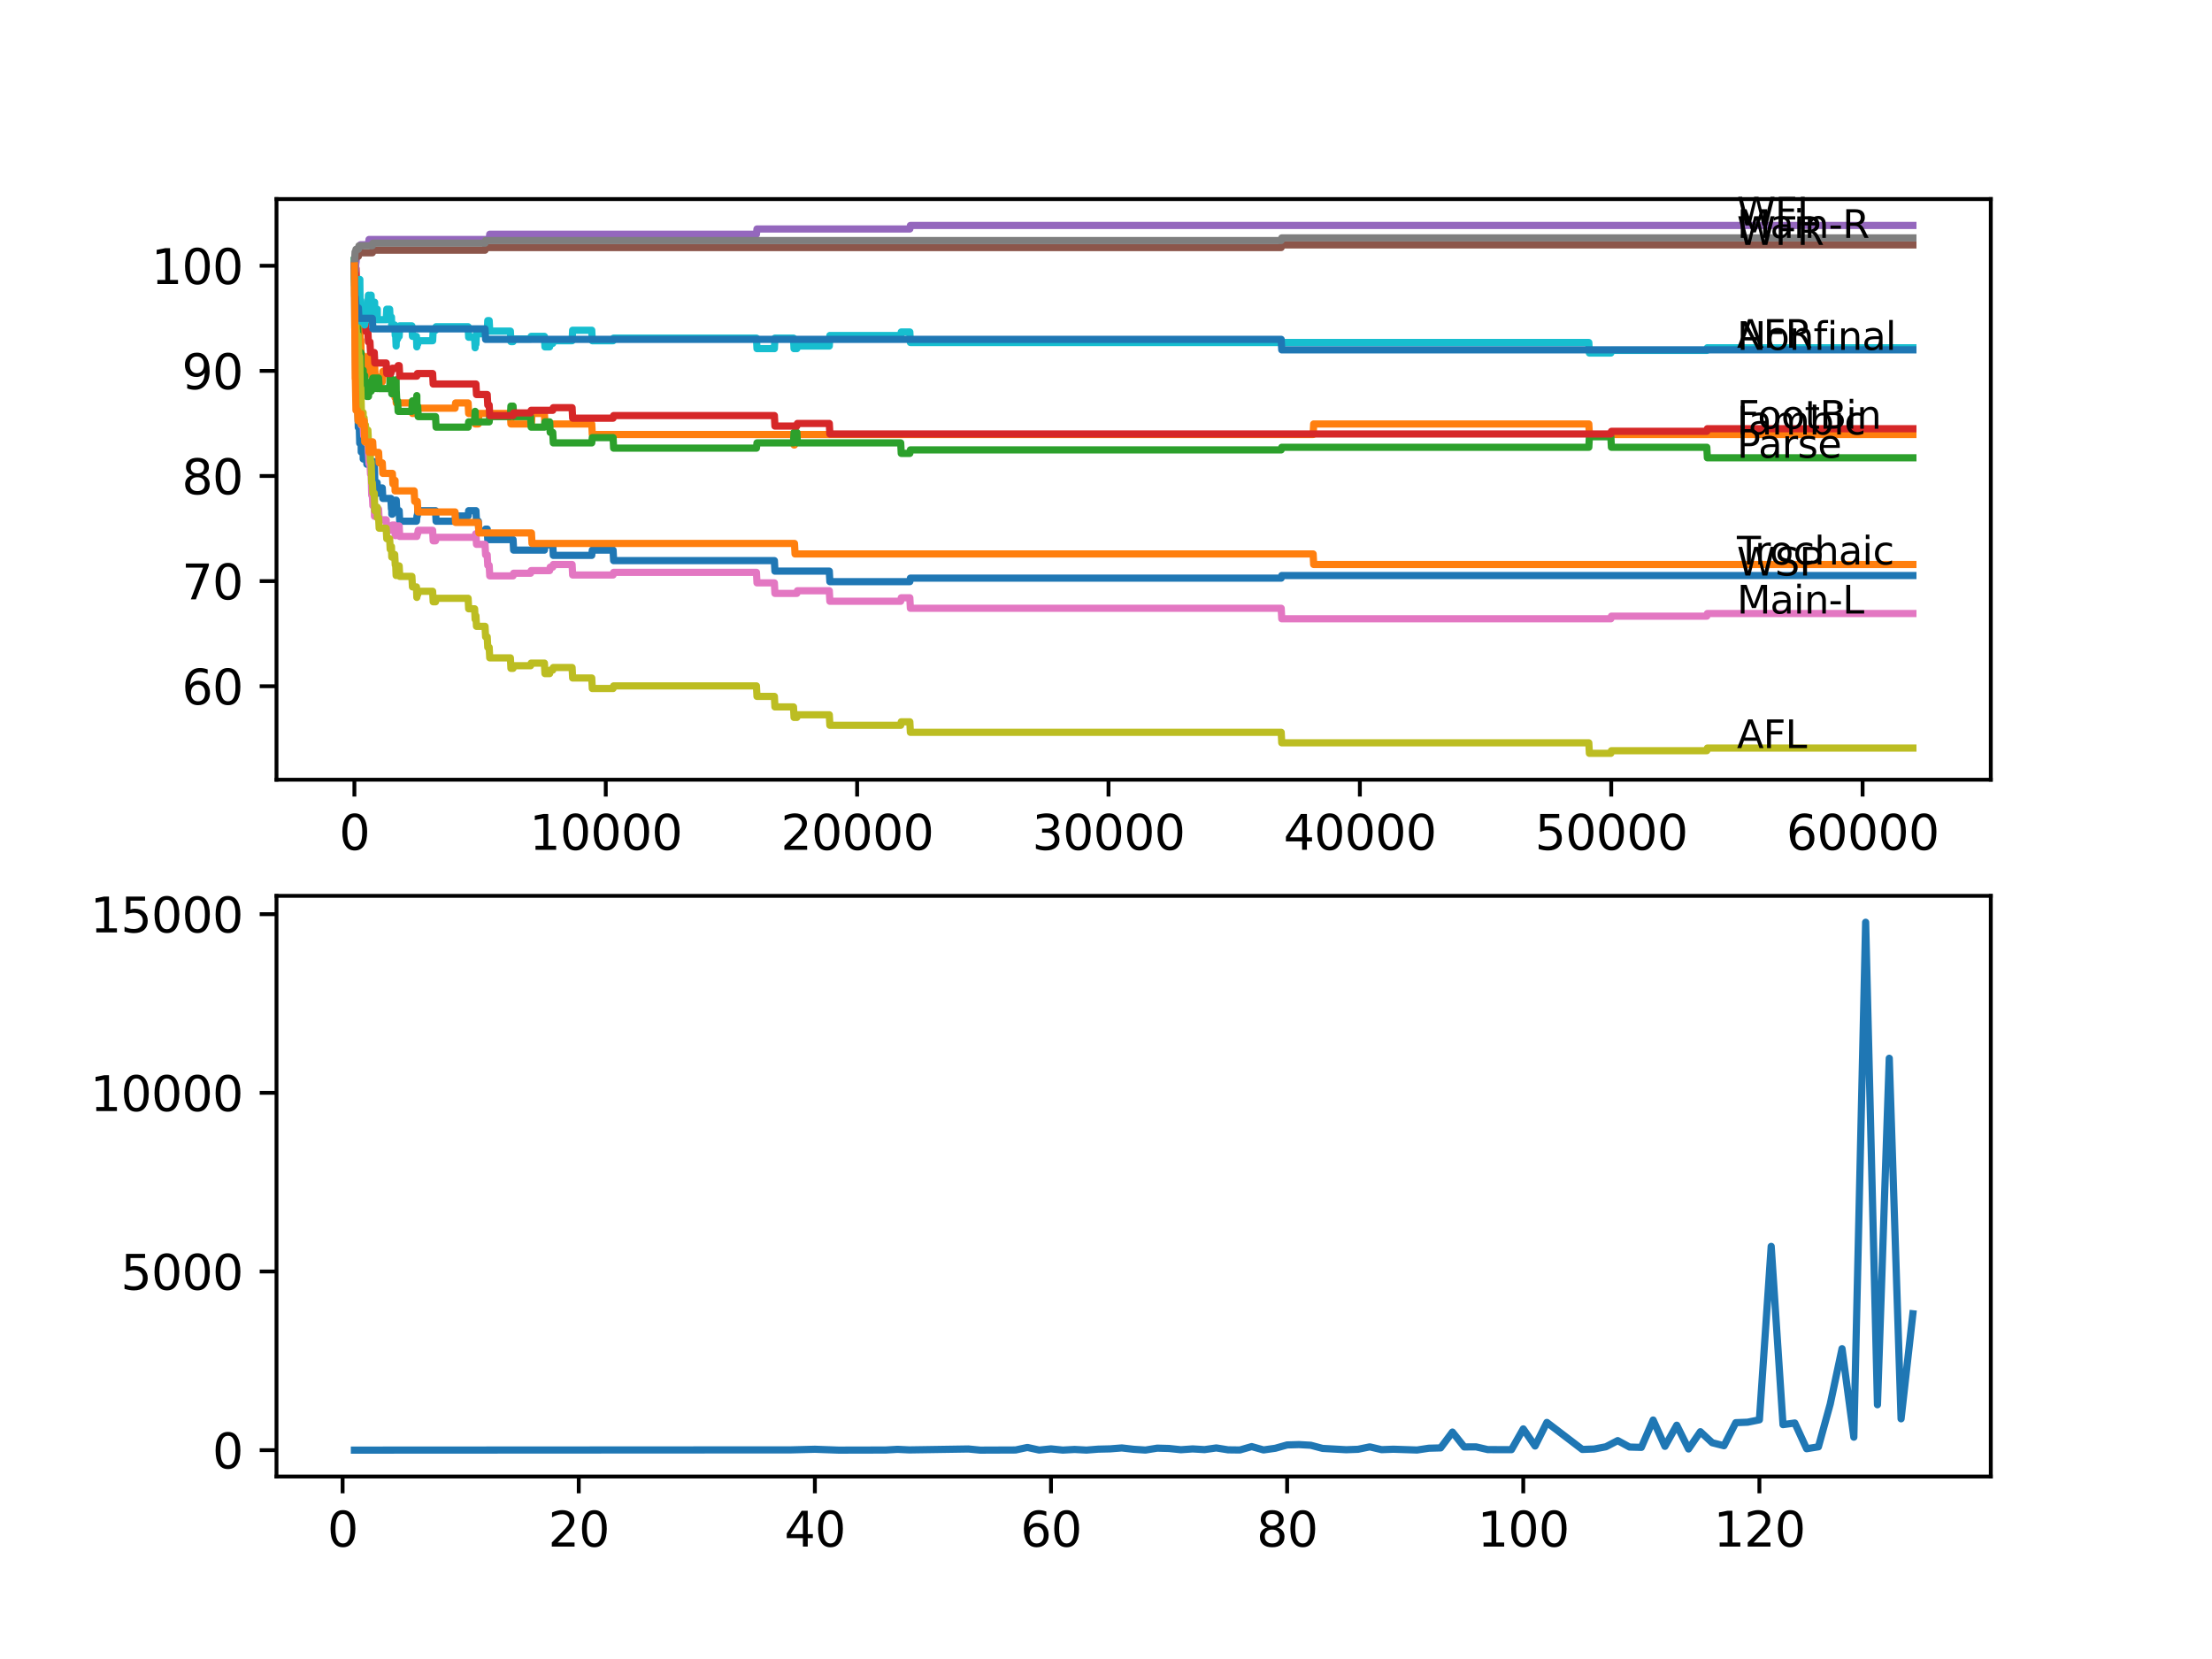 <?xml version="1.0" encoding="utf-8" standalone="no"?>
<!DOCTYPE svg PUBLIC "-//W3C//DTD SVG 1.1//EN"
  "http://www.w3.org/Graphics/SVG/1.1/DTD/svg11.dtd">
<svg xmlns:xlink="http://www.w3.org/1999/xlink" width="460.8pt" height="345.6pt" viewBox="0 0 460.8 345.6" xmlns="http://www.w3.org/2000/svg" version="1.1">
 <defs>
  <style type="text/css">*{stroke-linejoin: round; stroke-linecap: butt}</style>
 </defs>
 <g id="figure_1">
  <g id="patch_1">
   <path d="M 0 345.6 
L 460.8 345.6 
L 460.8 0 
L 0 0 
z
" style="fill: #ffffff"/>
  </g>
  <g id="axes_1">
   <g id="patch_2">
    <path d="M 57.6 162.432 
L 414.72 162.432 
L 414.72 41.472 
L 57.6 41.472 
z
" style="fill: #ffffff"/>
   </g>
   <g id="matplotlib.axis_1">
    <g id="xtick_1">
     <g id="line2d_1">
      <defs>
       <path id="m0482ee9aa9" d="M 0 0 
L 0 3.5 
" style="stroke: #000000; stroke-width: 0.8"/>
      </defs>
      <g>
       <use xlink:href="#m0482ee9aa9" x="73.827" y="162.432" style="stroke: #000000; stroke-width: 0.8"/>
      </g>
     </g>
     <g id="text_1">
      <!-- 0 -->
      <g transform="translate(70.646 177.03)scale(0.1 -0.1)">
       <defs>
        <path id="DejaVuSans-30" d="M 2034 4250 
Q 1547 4250 1301 3770 
Q 1056 3291 1056 2328 
Q 1056 1369 1301 889 
Q 1547 409 2034 409 
Q 2525 409 2770 889 
Q 3016 1369 3016 2328 
Q 3016 3291 2770 3770 
Q 2525 4250 2034 4250 
z
M 2034 4750 
Q 2819 4750 3233 4129 
Q 3647 3509 3647 2328 
Q 3647 1150 3233 529 
Q 2819 -91 2034 -91 
Q 1250 -91 836 529 
Q 422 1150 422 2328 
Q 422 3509 836 4129 
Q 1250 4750 2034 4750 
z
" transform="scale(0.016)"/>
       </defs>
       <use xlink:href="#DejaVuSans-30"/>
      </g>
     </g>
    </g>
    <g id="xtick_2">
     <g id="line2d_2">
      <g>
       <use xlink:href="#m0482ee9aa9" x="126.192" y="162.432" style="stroke: #000000; stroke-width: 0.8"/>
      </g>
     </g>
     <g id="text_2">
      <!-- 10000 -->
      <g transform="translate(110.286 177.03)scale(0.1 -0.1)">
       <defs>
        <path id="DejaVuSans-31" d="M 794 531 
L 1825 531 
L 1825 4091 
L 703 3866 
L 703 4441 
L 1819 4666 
L 2450 4666 
L 2450 531 
L 3481 531 
L 3481 0 
L 794 0 
L 794 531 
z
" transform="scale(0.016)"/>
       </defs>
       <use xlink:href="#DejaVuSans-31"/>
       <use xlink:href="#DejaVuSans-30" x="63.623"/>
       <use xlink:href="#DejaVuSans-30" x="127.246"/>
       <use xlink:href="#DejaVuSans-30" x="190.869"/>
       <use xlink:href="#DejaVuSans-30" x="254.492"/>
      </g>
     </g>
    </g>
    <g id="xtick_3">
     <g id="line2d_3">
      <g>
       <use xlink:href="#m0482ee9aa9" x="178.556" y="162.432" style="stroke: #000000; stroke-width: 0.8"/>
      </g>
     </g>
     <g id="text_3">
      <!-- 20000 -->
      <g transform="translate(162.65 177.03)scale(0.1 -0.1)">
       <defs>
        <path id="DejaVuSans-32" d="M 1228 531 
L 3431 531 
L 3431 0 
L 469 0 
L 469 531 
Q 828 903 1448 1529 
Q 2069 2156 2228 2338 
Q 2531 2678 2651 2914 
Q 2772 3150 2772 3378 
Q 2772 3750 2511 3984 
Q 2250 4219 1831 4219 
Q 1534 4219 1204 4116 
Q 875 4013 500 3803 
L 500 4441 
Q 881 4594 1212 4672 
Q 1544 4750 1819 4750 
Q 2544 4750 2975 4387 
Q 3406 4025 3406 3419 
Q 3406 3131 3298 2873 
Q 3191 2616 2906 2266 
Q 2828 2175 2409 1742 
Q 1991 1309 1228 531 
z
" transform="scale(0.016)"/>
       </defs>
       <use xlink:href="#DejaVuSans-32"/>
       <use xlink:href="#DejaVuSans-30" x="63.623"/>
       <use xlink:href="#DejaVuSans-30" x="127.246"/>
       <use xlink:href="#DejaVuSans-30" x="190.869"/>
       <use xlink:href="#DejaVuSans-30" x="254.492"/>
      </g>
     </g>
    </g>
    <g id="xtick_4">
     <g id="line2d_4">
      <g>
       <use xlink:href="#m0482ee9aa9" x="230.921" y="162.432" style="stroke: #000000; stroke-width: 0.8"/>
      </g>
     </g>
     <g id="text_4">
      <!-- 30000 -->
      <g transform="translate(215.015 177.03)scale(0.1 -0.1)">
       <defs>
        <path id="DejaVuSans-33" d="M 2597 2516 
Q 3050 2419 3304 2112 
Q 3559 1806 3559 1356 
Q 3559 666 3084 287 
Q 2609 -91 1734 -91 
Q 1441 -91 1130 -33 
Q 819 25 488 141 
L 488 750 
Q 750 597 1062 519 
Q 1375 441 1716 441 
Q 2309 441 2620 675 
Q 2931 909 2931 1356 
Q 2931 1769 2642 2001 
Q 2353 2234 1838 2234 
L 1294 2234 
L 1294 2753 
L 1863 2753 
Q 2328 2753 2575 2939 
Q 2822 3125 2822 3475 
Q 2822 3834 2567 4026 
Q 2313 4219 1838 4219 
Q 1578 4219 1281 4162 
Q 984 4106 628 3988 
L 628 4550 
Q 988 4650 1302 4700 
Q 1616 4750 1894 4750 
Q 2613 4750 3031 4423 
Q 3450 4097 3450 3541 
Q 3450 3153 3228 2886 
Q 3006 2619 2597 2516 
z
" transform="scale(0.016)"/>
       </defs>
       <use xlink:href="#DejaVuSans-33"/>
       <use xlink:href="#DejaVuSans-30" x="63.623"/>
       <use xlink:href="#DejaVuSans-30" x="127.246"/>
       <use xlink:href="#DejaVuSans-30" x="190.869"/>
       <use xlink:href="#DejaVuSans-30" x="254.492"/>
      </g>
     </g>
    </g>
    <g id="xtick_5">
     <g id="line2d_5">
      <g>
       <use xlink:href="#m0482ee9aa9" x="283.285" y="162.432" style="stroke: #000000; stroke-width: 0.8"/>
      </g>
     </g>
     <g id="text_5">
      <!-- 40000 -->
      <g transform="translate(267.379 177.03)scale(0.1 -0.1)">
       <defs>
        <path id="DejaVuSans-34" d="M 2419 4116 
L 825 1625 
L 2419 1625 
L 2419 4116 
z
M 2253 4666 
L 3047 4666 
L 3047 1625 
L 3713 1625 
L 3713 1100 
L 3047 1100 
L 3047 0 
L 2419 0 
L 2419 1100 
L 313 1100 
L 313 1709 
L 2253 4666 
z
" transform="scale(0.016)"/>
       </defs>
       <use xlink:href="#DejaVuSans-34"/>
       <use xlink:href="#DejaVuSans-30" x="63.623"/>
       <use xlink:href="#DejaVuSans-30" x="127.246"/>
       <use xlink:href="#DejaVuSans-30" x="190.869"/>
       <use xlink:href="#DejaVuSans-30" x="254.492"/>
      </g>
     </g>
    </g>
    <g id="xtick_6">
     <g id="line2d_6">
      <g>
       <use xlink:href="#m0482ee9aa9" x="335.65" y="162.432" style="stroke: #000000; stroke-width: 0.8"/>
      </g>
     </g>
     <g id="text_6">
      <!-- 50000 -->
      <g transform="translate(319.744 177.03)scale(0.1 -0.1)">
       <defs>
        <path id="DejaVuSans-35" d="M 691 4666 
L 3169 4666 
L 3169 4134 
L 1269 4134 
L 1269 2991 
Q 1406 3038 1543 3061 
Q 1681 3084 1819 3084 
Q 2600 3084 3056 2656 
Q 3513 2228 3513 1497 
Q 3513 744 3044 326 
Q 2575 -91 1722 -91 
Q 1428 -91 1123 -41 
Q 819 9 494 109 
L 494 744 
Q 775 591 1075 516 
Q 1375 441 1709 441 
Q 2250 441 2565 725 
Q 2881 1009 2881 1497 
Q 2881 1984 2565 2268 
Q 2250 2553 1709 2553 
Q 1456 2553 1204 2497 
Q 953 2441 691 2322 
L 691 4666 
z
" transform="scale(0.016)"/>
       </defs>
       <use xlink:href="#DejaVuSans-35"/>
       <use xlink:href="#DejaVuSans-30" x="63.623"/>
       <use xlink:href="#DejaVuSans-30" x="127.246"/>
       <use xlink:href="#DejaVuSans-30" x="190.869"/>
       <use xlink:href="#DejaVuSans-30" x="254.492"/>
      </g>
     </g>
    </g>
    <g id="xtick_7">
     <g id="line2d_7">
      <g>
       <use xlink:href="#m0482ee9aa9" x="388.014" y="162.432" style="stroke: #000000; stroke-width: 0.8"/>
      </g>
     </g>
     <g id="text_7">
      <!-- 60000 -->
      <g transform="translate(372.108 177.03)scale(0.1 -0.1)">
       <defs>
        <path id="DejaVuSans-36" d="M 2113 2584 
Q 1688 2584 1439 2293 
Q 1191 2003 1191 1497 
Q 1191 994 1439 701 
Q 1688 409 2113 409 
Q 2538 409 2786 701 
Q 3034 994 3034 1497 
Q 3034 2003 2786 2293 
Q 2538 2584 2113 2584 
z
M 3366 4563 
L 3366 3988 
Q 3128 4100 2886 4159 
Q 2644 4219 2406 4219 
Q 1781 4219 1451 3797 
Q 1122 3375 1075 2522 
Q 1259 2794 1537 2939 
Q 1816 3084 2150 3084 
Q 2853 3084 3261 2657 
Q 3669 2231 3669 1497 
Q 3669 778 3244 343 
Q 2819 -91 2113 -91 
Q 1303 -91 875 529 
Q 447 1150 447 2328 
Q 447 3434 972 4092 
Q 1497 4750 2381 4750 
Q 2619 4750 2861 4703 
Q 3103 4656 3366 4563 
z
" transform="scale(0.016)"/>
       </defs>
       <use xlink:href="#DejaVuSans-36"/>
       <use xlink:href="#DejaVuSans-30" x="63.623"/>
       <use xlink:href="#DejaVuSans-30" x="127.246"/>
       <use xlink:href="#DejaVuSans-30" x="190.869"/>
       <use xlink:href="#DejaVuSans-30" x="254.492"/>
      </g>
     </g>
    </g>
   </g>
   <g id="matplotlib.axis_2">
    <g id="ytick_1">
     <g id="line2d_8">
      <defs>
       <path id="ma8d7ebbb60" d="M 0 0 
L -3.5 0 
" style="stroke: #000000; stroke-width: 0.8"/>
      </defs>
      <g>
       <use xlink:href="#ma8d7ebbb60" x="57.6" y="142.956" style="stroke: #000000; stroke-width: 0.8"/>
      </g>
     </g>
     <g id="text_8">
      <!-- 60 -->
      <g transform="translate(37.875 146.755)scale(0.1 -0.1)">
       <use xlink:href="#DejaVuSans-36"/>
       <use xlink:href="#DejaVuSans-30" x="63.623"/>
      </g>
     </g>
    </g>
    <g id="ytick_2">
     <g id="line2d_9">
      <g>
       <use xlink:href="#ma8d7ebbb60" x="57.6" y="121.058" style="stroke: #000000; stroke-width: 0.8"/>
      </g>
     </g>
     <g id="text_9">
      <!-- 70 -->
      <g transform="translate(37.875 124.857)scale(0.1 -0.1)">
       <defs>
        <path id="DejaVuSans-37" d="M 525 4666 
L 3525 4666 
L 3525 4397 
L 1831 0 
L 1172 0 
L 2766 4134 
L 525 4134 
L 525 4666 
z
" transform="scale(0.016)"/>
       </defs>
       <use xlink:href="#DejaVuSans-37"/>
       <use xlink:href="#DejaVuSans-30" x="63.623"/>
      </g>
     </g>
    </g>
    <g id="ytick_3">
     <g id="line2d_10">
      <g>
       <use xlink:href="#ma8d7ebbb60" x="57.6" y="99.16" style="stroke: #000000; stroke-width: 0.8"/>
      </g>
     </g>
     <g id="text_10">
      <!-- 80 -->
      <g transform="translate(37.875 102.959)scale(0.1 -0.1)">
       <defs>
        <path id="DejaVuSans-38" d="M 2034 2216 
Q 1584 2216 1326 1975 
Q 1069 1734 1069 1313 
Q 1069 891 1326 650 
Q 1584 409 2034 409 
Q 2484 409 2743 651 
Q 3003 894 3003 1313 
Q 3003 1734 2745 1975 
Q 2488 2216 2034 2216 
z
M 1403 2484 
Q 997 2584 770 2862 
Q 544 3141 544 3541 
Q 544 4100 942 4425 
Q 1341 4750 2034 4750 
Q 2731 4750 3128 4425 
Q 3525 4100 3525 3541 
Q 3525 3141 3298 2862 
Q 3072 2584 2669 2484 
Q 3125 2378 3379 2068 
Q 3634 1759 3634 1313 
Q 3634 634 3220 271 
Q 2806 -91 2034 -91 
Q 1263 -91 848 271 
Q 434 634 434 1313 
Q 434 1759 690 2068 
Q 947 2378 1403 2484 
z
M 1172 3481 
Q 1172 3119 1398 2916 
Q 1625 2713 2034 2713 
Q 2441 2713 2670 2916 
Q 2900 3119 2900 3481 
Q 2900 3844 2670 4047 
Q 2441 4250 2034 4250 
Q 1625 4250 1398 4047 
Q 1172 3844 1172 3481 
z
" transform="scale(0.016)"/>
       </defs>
       <use xlink:href="#DejaVuSans-38"/>
       <use xlink:href="#DejaVuSans-30" x="63.623"/>
      </g>
     </g>
    </g>
    <g id="ytick_4">
     <g id="line2d_11">
      <g>
       <use xlink:href="#ma8d7ebbb60" x="57.6" y="77.262" style="stroke: #000000; stroke-width: 0.8"/>
      </g>
     </g>
     <g id="text_11">
      <!-- 90 -->
      <g transform="translate(37.875 81.061)scale(0.1 -0.1)">
       <defs>
        <path id="DejaVuSans-39" d="M 703 97 
L 703 672 
Q 941 559 1184 500 
Q 1428 441 1663 441 
Q 2288 441 2617 861 
Q 2947 1281 2994 2138 
Q 2813 1869 2534 1725 
Q 2256 1581 1919 1581 
Q 1219 1581 811 2004 
Q 403 2428 403 3163 
Q 403 3881 828 4315 
Q 1253 4750 1959 4750 
Q 2769 4750 3195 4129 
Q 3622 3509 3622 2328 
Q 3622 1225 3098 567 
Q 2575 -91 1691 -91 
Q 1453 -91 1209 -44 
Q 966 3 703 97 
z
M 1959 2075 
Q 2384 2075 2632 2365 
Q 2881 2656 2881 3163 
Q 2881 3666 2632 3958 
Q 2384 4250 1959 4250 
Q 1534 4250 1286 3958 
Q 1038 3666 1038 3163 
Q 1038 2656 1286 2365 
Q 1534 2075 1959 2075 
z
" transform="scale(0.016)"/>
       </defs>
       <use xlink:href="#DejaVuSans-39"/>
       <use xlink:href="#DejaVuSans-30" x="63.623"/>
      </g>
     </g>
    </g>
    <g id="ytick_5">
     <g id="line2d_12">
      <g>
       <use xlink:href="#ma8d7ebbb60" x="57.6" y="55.364" style="stroke: #000000; stroke-width: 0.8"/>
      </g>
     </g>
     <g id="text_12">
      <!-- 100 -->
      <g transform="translate(31.512 59.164)scale(0.1 -0.1)">
       <use xlink:href="#DejaVuSans-31"/>
       <use xlink:href="#DejaVuSans-30" x="63.623"/>
       <use xlink:href="#DejaVuSans-30" x="127.246"/>
      </g>
     </g>
    </g>
   </g>
   <g id="line2d_13">
    <path d="M 73.833 54.269 
L 73.917 68.43 
L 73.969 65.875 
L 73.974 65.875 
L 74.115 78.832 
L 74.126 78.832 
L 74.163 76.642 
L 74.189 81.021 
L 74.215 80.291 
L 74.33 82.481 
L 74.346 82.481 
L 74.461 84.671 
L 74.545 84.671 
L 74.639 89.051 
L 74.66 87.956 
L 74.817 87.956 
L 74.938 92.335 
L 74.959 92.335 
L 75.074 90.51 
L 75.173 90.51 
L 75.194 89.78 
L 75.252 94.16 
L 75.257 94.16 
L 75.645 94.16 
L 75.66 93.43 
L 75.665 95.62 
L 75.744 95.62 
L 75.849 95.62 
L 75.964 93.43 
L 75.974 95.62 
L 76.074 94.525 
L 76.31 94.525 
L 76.425 96.715 
L 77.561 96.715 
L 77.676 96.167 
L 77.964 96.167 
L 78.085 100.547 
L 78.561 100.547 
L 78.676 102.737 
L 78.87 102.737 
L 78.985 101.642 
L 79.635 101.642 
L 79.75 103.832 
L 81.426 103.832 
L 81.541 106.021 
L 81.551 106.021 
L 81.614 104.926 
L 81.619 107.116 
L 81.656 107.116 
L 81.74 107.116 
L 81.855 106.021 
L 82.222 106.021 
L 82.342 104.197 
L 82.541 104.197 
L 82.656 106.386 
L 83.154 106.386 
L 83.269 108.576 
L 86.756 108.576 
L 86.871 107.481 
L 86.934 107.481 
L 87.05 106.386 
L 90.731 106.386 
L 90.846 108.576 
L 94.794 108.576 
L 94.909 107.481 
L 97.517 107.481 
L 97.632 106.386 
L 99.146 106.386 
L 99.261 108.576 
L 99.643 108.576 
L 99.758 110.766 
L 101.041 110.766 
L 101.157 110.218 
L 101.497 110.218 
L 101.612 112.408 
L 106.88 112.408 
L 106.995 114.598 
L 113.41 114.598 
L 113.525 113.503 
L 115.148 113.503 
L 115.264 115.693 
L 123.27 115.693 
L 123.385 114.598 
L 127.716 114.598 
L 127.831 116.788 
L 161.318 116.788 
L 161.433 118.978 
L 172.76 118.978 
L 172.875 121.167 
L 189.532 121.167 
L 189.647 120.437 
L 266.895 120.437 
L 267.011 119.89 
L 398.487 119.89 
L 398.487 119.89 
" clip-path="url(#p58c4f7c399)" style="fill: none; stroke: #1f77b4; stroke-width: 1.5; stroke-linecap: square"/>
   </g>
   <g id="line2d_14">
    <path d="M 73.833 57.554 
L 73.838 57.554 
L 73.859 54.817 
L 73.937 56.569 
L 74.063 63.138 
L 74.126 63.138 
L 74.147 65.328 
L 74.236 64.233 
L 74.54 64.233 
L 74.66 68.613 
L 74.959 68.613 
L 75.074 70.802 
L 75.168 70.802 
L 75.247 75.182 
L 75.283 74.087 
L 75.645 74.087 
L 75.76 76.277 
L 75.849 76.277 
L 75.859 78.467 
L 75.959 77.372 
L 75.974 77.372 
L 76.09 76.277 
L 76.776 76.277 
L 76.891 74.087 
L 77.315 74.087 
L 77.435 78.467 
L 77.64 78.467 
L 77.755 76.277 
L 78.038 76.277 
L 78.153 78.467 
L 78.593 78.467 
L 78.708 80.656 
L 78.87 80.656 
L 78.985 79.561 
L 79.635 79.561 
L 79.75 77.372 
L 81.169 77.372 
L 81.284 79.561 
L 81.551 79.561 
L 81.666 81.751 
L 81.74 81.751 
L 81.855 80.656 
L 82.222 80.656 
L 82.295 82.846 
L 82.331 81.751 
L 82.431 81.751 
L 82.546 83.941 
L 85.803 83.941 
L 85.918 86.131 
L 86.275 86.131 
L 86.39 83.941 
L 86.756 83.941 
L 86.871 86.131 
L 86.934 86.131 
L 87.05 85.036 
L 94.794 85.036 
L 94.909 83.941 
L 97.517 83.941 
L 97.632 86.131 
L 98.873 86.131 
L 98.989 88.321 
L 99.643 88.321 
L 99.758 86.131 
L 106.32 86.131 
L 106.435 88.321 
L 110.708 88.321 
L 110.823 86.131 
L 113.41 86.131 
L 113.525 88.321 
L 123.27 88.321 
L 123.385 90.51 
L 165.298 90.51 
L 165.413 92.7 
L 165.507 92.7 
L 165.622 90.51 
L 273.551 90.51 
L 273.666 88.321 
L 330.979 88.321 
L 331.094 90.51 
L 398.487 90.51 
L 398.487 90.51 
" clip-path="url(#p58c4f7c399)" style="fill: none; stroke: #ff7f0e; stroke-width: 1.5; stroke-linecap: square"/>
   </g>
   <g id="line2d_15">
    <path d="M 73.833 54.269 
L 73.838 54.269 
L 73.848 53.722 
L 73.864 57.007 
L 73.911 56.496 
L 74.021 63.795 
L 73.948 56.131 
L 74.037 63.065 
L 74.042 63.065 
L 74.074 66.897 
L 74.152 64.707 
L 74.163 64.707 
L 74.283 69.452 
L 74.346 69.452 
L 74.461 71.642 
L 74.477 71.642 
L 74.545 68.357 
L 74.555 72.737 
L 74.582 72.737 
L 74.592 72.737 
L 74.639 74.926 
L 74.702 73.832 
L 74.817 73.832 
L 74.938 78.211 
L 74.959 78.211 
L 75.074 76.386 
L 75.168 76.386 
L 75.194 73.467 
L 75.226 77.846 
L 75.273 77.846 
L 75.645 77.846 
L 75.66 77.116 
L 75.665 79.306 
L 75.744 79.306 
L 75.849 79.306 
L 75.964 78.211 
L 76.079 80.401 
L 76.31 80.401 
L 76.425 82.591 
L 76.76 82.591 
L 76.875 81.496 
L 77.315 81.496 
L 77.435 79.306 
L 77.561 79.306 
L 77.676 78.759 
L 78.011 78.759 
L 78.038 80.948 
L 78.121 78.759 
L 78.561 78.759 
L 78.593 80.948 
L 78.671 78.759 
L 78.87 78.759 
L 78.985 80.948 
L 81.169 80.948 
L 81.284 78.759 
L 81.426 78.759 
L 81.541 80.948 
L 81.551 80.948 
L 81.614 79.853 
L 81.619 82.043 
L 81.656 82.043 
L 82.222 82.043 
L 82.337 81.313 
L 82.431 81.313 
L 82.52 79.124 
L 82.541 81.313 
L 82.656 83.503 
L 82.824 83.503 
L 82.939 85.693 
L 85.803 85.693 
L 85.918 83.503 
L 86.756 83.503 
L 86.835 82.408 
L 86.84 84.598 
L 86.861 84.598 
L 87.008 84.598 
L 87.123 86.788 
L 90.731 86.788 
L 90.846 88.978 
L 97.517 88.978 
L 97.632 87.883 
L 98.873 87.883 
L 98.978 85.693 
L 98.983 87.883 
L 101.905 87.883 
L 102.021 86.788 
L 106.32 86.788 
L 106.435 84.598 
L 106.88 84.598 
L 106.995 86.788 
L 110.535 86.788 
L 110.65 88.978 
L 113.41 88.978 
L 113.525 87.883 
L 114.499 87.883 
L 114.614 90.072 
L 115.148 90.072 
L 115.264 92.262 
L 123.27 92.262 
L 123.385 91.167 
L 127.716 91.167 
L 127.831 93.357 
L 157.579 93.357 
L 157.694 92.262 
L 165.298 92.262 
L 165.413 90.072 
L 165.999 90.072 
L 166.115 92.262 
L 187.631 92.262 
L 187.746 94.452 
L 189.532 94.452 
L 189.647 93.722 
L 266.895 93.722 
L 267.011 93.175 
L 330.979 93.175 
L 331.094 90.985 
L 335.571 90.985 
L 335.687 93.175 
L 355.559 93.175 
L 355.674 95.364 
L 398.487 95.364 
L 398.487 95.364 
" clip-path="url(#p58c4f7c399)" style="fill: none; stroke: #2ca02c; stroke-width: 1.5; stroke-linecap: square"/>
   </g>
   <g id="line2d_16">
    <path d="M 73.833 55.364 
L 73.885 55.364 
L 73.906 57.554 
L 73.995 55.912 
L 74.178 55.912 
L 74.299 60.291 
L 74.781 60.291 
L 74.896 62.481 
L 74.927 62.481 
L 75.042 64.671 
L 75.247 64.671 
L 75.362 66.861 
L 76.121 66.861 
L 76.236 69.05 
L 76.634 69.05 
L 76.749 71.24 
L 77.069 71.24 
L 77.184 73.43 
L 77.964 73.43 
L 78.079 75.62 
L 80.452 75.62 
L 80.567 77.81 
L 81.426 77.81 
L 81.541 77.262 
L 81.614 77.262 
L 81.729 76.715 
L 82.824 76.715 
L 82.939 76.167 
L 83.154 76.167 
L 83.269 78.357 
L 86.835 78.357 
L 86.95 77.81 
L 90.123 77.81 
L 90.239 79.999 
L 99.146 79.999 
L 99.261 82.189 
L 101.497 82.189 
L 101.612 84.379 
L 101.905 84.379 
L 102.021 86.569 
L 106.88 86.569 
L 106.995 86.021 
L 110.535 86.021 
L 110.65 85.474 
L 115.148 85.474 
L 115.264 84.926 
L 119.175 84.926 
L 119.29 87.116 
L 127.716 87.116 
L 127.831 86.569 
L 161.318 86.569 
L 161.433 88.759 
L 165.999 88.759 
L 166.115 88.211 
L 172.76 88.211 
L 172.875 90.401 
L 335.571 90.401 
L 335.687 89.853 
L 355.559 89.853 
L 355.674 89.306 
L 398.487 89.306 
L 398.487 89.306 
" clip-path="url(#p58c4f7c399)" style="fill: none; stroke: #d62728; stroke-width: 1.5; stroke-linecap: square"/>
   </g>
   <g id="line2d_17">
    <path d="M 73.833 55.364 
L 73.838 55.364 
L 73.885 58.649 
L 73.948 56.459 
L 74.026 56.459 
L 74.147 54.634 
L 74.178 54.634 
L 74.294 52.81 
L 74.477 52.81 
L 74.592 51.715 
L 74.995 51.715 
L 75.11 50.985 
L 76.76 50.985 
L 76.875 49.89 
L 101.905 49.89 
L 102.021 48.795 
L 157.579 48.795 
L 157.694 47.7 
L 189.532 47.7 
L 189.647 46.97 
L 398.487 46.97 
L 398.487 46.97 
" clip-path="url(#p58c4f7c399)" style="fill: none; stroke: #9467bd; stroke-width: 1.5; stroke-linecap: square"/>
   </g>
   <g id="line2d_18">
    <path d="M 73.833 55.364 
L 73.838 55.364 
L 73.958 53.941 
L 74.047 53.941 
L 74.163 53.394 
L 74.66 53.394 
L 74.775 52.664 
L 77.561 52.664 
L 77.676 52.116 
L 101.041 52.116 
L 101.157 51.569 
L 266.895 51.569 
L 267.011 51.021 
L 398.487 51.021 
L 398.487 51.021 
" clip-path="url(#p58c4f7c399)" style="fill: none; stroke: #8c564b; stroke-width: 1.5; stroke-linecap: square"/>
   </g>
   <g id="line2d_19">
    <path d="M 73.833 55.364 
L 73.974 68.868 
L 74.047 66.678 
L 74.084 68.868 
L 74.178 68.868 
L 74.304 76.897 
L 74.592 76.897 
L 74.66 76.167 
L 74.665 78.357 
L 74.692 78.357 
L 74.781 78.357 
L 74.896 80.547 
L 74.927 80.547 
L 75.048 84.926 
L 75.173 84.926 
L 75.288 88.576 
L 75.645 88.576 
L 75.76 90.766 
L 75.964 90.766 
L 76.079 90.036 
L 76.121 90.036 
L 76.236 92.226 
L 76.634 92.226 
L 76.749 94.415 
L 76.76 94.415 
L 76.875 96.605 
L 77.069 96.605 
L 77.184 98.795 
L 77.315 98.795 
L 77.435 103.175 
L 77.561 103.175 
L 77.676 105.364 
L 77.964 105.364 
L 78.011 107.554 
L 78.074 106.824 
L 78.561 106.824 
L 78.676 106.094 
L 78.87 106.094 
L 78.985 108.284 
L 80.452 108.284 
L 80.567 110.474 
L 81.426 110.474 
L 81.541 109.926 
L 81.614 109.926 
L 81.729 109.379 
L 82.222 109.379 
L 82.337 111.569 
L 82.52 111.569 
L 82.64 110.109 
L 82.824 110.109 
L 82.939 109.561 
L 83.154 109.561 
L 83.269 111.751 
L 86.835 111.751 
L 86.95 111.204 
L 87.008 111.204 
L 87.123 110.474 
L 90.123 110.474 
L 90.239 112.664 
L 90.731 112.664 
L 90.846 111.934 
L 98.978 111.934 
L 99.093 111.204 
L 99.146 111.204 
L 99.261 113.394 
L 101.041 113.394 
L 101.157 115.583 
L 101.497 115.583 
L 101.612 117.773 
L 101.905 117.773 
L 102.021 119.963 
L 106.88 119.963 
L 106.995 119.416 
L 110.535 119.416 
L 110.65 118.868 
L 114.499 118.868 
L 114.614 118.138 
L 115.148 118.138 
L 115.264 117.591 
L 119.175 117.591 
L 119.29 119.78 
L 127.716 119.78 
L 127.831 119.233 
L 157.579 119.233 
L 157.694 121.423 
L 161.318 121.423 
L 161.433 123.613 
L 165.999 123.613 
L 166.115 123.065 
L 172.76 123.065 
L 172.875 125.255 
L 187.631 125.255 
L 187.746 124.525 
L 189.532 124.525 
L 189.647 126.715 
L 266.895 126.715 
L 267.011 128.905 
L 335.571 128.905 
L 335.687 128.357 
L 355.559 128.357 
L 355.674 127.81 
L 398.487 127.81 
L 398.487 127.81 
" clip-path="url(#p58c4f7c399)" style="fill: none; stroke: #e377c2; stroke-width: 1.5; stroke-linecap: square"/>
   </g>
   <g id="line2d_20">
    <path d="M 73.833 55.364 
L 73.964 52.481 
L 74.047 52.481 
L 74.163 51.934 
L 74.66 51.934 
L 74.775 51.204 
L 77.561 51.204 
L 77.676 50.656 
L 101.041 50.656 
L 101.157 50.109 
L 266.895 50.109 
L 267.011 49.561 
L 398.487 49.561 
L 398.487 49.561 
" clip-path="url(#p58c4f7c399)" style="fill: none; stroke: #7f7f7f; stroke-width: 1.5; stroke-linecap: square"/>
   </g>
   <g id="line2d_21">
    <path d="M 73.833 57.554 
L 73.838 56.824 
L 73.89 61.678 
L 73.922 60.401 
L 73.927 60.401 
L 73.99 65.51 
L 74.042 63.686 
L 74.047 62.591 
L 74.131 65.875 
L 74.142 65.875 
L 74.163 65.875 
L 74.178 64.78 
L 74.21 70.255 
L 74.252 69.525 
L 74.257 69.525 
L 74.346 71.715 
L 74.367 70.62 
L 74.54 70.62 
L 74.545 72.81 
L 74.597 69.89 
L 74.65 72.08 
L 74.66 72.08 
L 74.775 74.269 
L 74.781 74.269 
L 74.817 76.459 
L 74.89 74.269 
L 74.927 74.269 
L 75.053 80.839 
L 75.168 80.839 
L 75.288 85.948 
L 75.645 85.948 
L 75.66 88.138 
L 75.755 87.043 
L 75.849 87.043 
L 75.964 89.233 
L 76.079 88.503 
L 76.121 88.503 
L 76.236 90.693 
L 76.31 90.693 
L 76.425 89.598 
L 76.634 89.598 
L 76.749 91.788 
L 76.76 91.788 
L 76.875 93.978 
L 77.069 93.978 
L 77.184 96.167 
L 77.315 96.167 
L 77.435 100.547 
L 77.561 100.547 
L 77.676 102.737 
L 77.964 102.737 
L 78.079 106.386 
L 78.561 106.386 
L 78.593 105.656 
L 78.598 107.846 
L 78.661 107.846 
L 78.87 107.846 
L 78.985 110.036 
L 80.452 110.036 
L 80.567 112.226 
L 81.169 112.226 
L 81.284 114.416 
L 81.426 114.416 
L 81.541 113.868 
L 81.551 113.868 
L 81.614 116.058 
L 81.661 115.51 
L 82.222 115.51 
L 82.337 117.7 
L 82.431 117.7 
L 82.52 119.89 
L 82.541 119.16 
L 82.656 118.43 
L 82.824 118.43 
L 82.939 117.883 
L 83.154 117.883 
L 83.269 120.072 
L 85.803 120.072 
L 85.918 122.262 
L 86.756 122.262 
L 86.835 124.452 
L 86.866 123.905 
L 87.008 123.905 
L 87.123 123.175 
L 90.123 123.175 
L 90.239 125.364 
L 90.731 125.364 
L 90.846 124.635 
L 97.517 124.635 
L 97.632 126.824 
L 98.873 126.824 
L 98.978 129.014 
L 98.983 128.284 
L 99.146 128.284 
L 99.261 130.474 
L 101.041 130.474 
L 101.157 132.664 
L 101.497 132.664 
L 101.612 134.853 
L 101.905 134.853 
L 102.021 137.043 
L 106.32 137.043 
L 106.435 139.233 
L 106.88 139.233 
L 106.995 138.686 
L 110.535 138.686 
L 110.65 138.138 
L 113.41 138.138 
L 113.525 140.328 
L 114.499 140.328 
L 114.614 139.598 
L 115.148 139.598 
L 115.264 139.051 
L 119.175 139.051 
L 119.29 141.24 
L 123.27 141.24 
L 123.385 143.43 
L 127.716 143.43 
L 127.831 142.883 
L 157.579 142.883 
L 157.694 145.072 
L 161.318 145.072 
L 161.433 147.262 
L 165.298 147.262 
L 165.413 149.452 
L 165.999 149.452 
L 166.115 148.905 
L 172.76 148.905 
L 172.875 151.094 
L 187.631 151.094 
L 187.746 150.364 
L 189.532 150.364 
L 189.647 152.554 
L 266.895 152.554 
L 267.011 154.744 
L 330.979 154.744 
L 331.094 156.934 
L 335.571 156.934 
L 335.687 156.386 
L 355.559 156.386 
L 355.674 155.839 
L 398.487 155.839 
L 398.487 155.839 
" clip-path="url(#p58c4f7c399)" style="fill: none; stroke: #bcbd22; stroke-width: 1.5; stroke-linecap: square"/>
   </g>
   <g id="line2d_22">
    <path d="M 73.833 57.554 
L 73.854 56.094 
L 73.89 59.488 
L 73.937 58.211 
L 74.032 64.78 
L 74.058 62.591 
L 74.074 61.496 
L 74.131 65.875 
L 74.152 65.875 
L 74.163 65.875 
L 74.184 66.97 
L 74.283 62.956 
L 74.346 62.956 
L 74.461 61.861 
L 74.477 61.861 
L 74.545 66.24 
L 74.592 64.05 
L 74.639 63.321 
L 74.644 65.51 
L 74.697 64.78 
L 74.781 64.78 
L 74.901 60.401 
L 74.927 60.401 
L 74.959 58.211 
L 75 62.591 
L 75.032 62.591 
L 75.168 62.591 
L 75.194 66.97 
L 75.283 64.415 
L 75.645 64.415 
L 75.66 66.605 
L 75.755 65.51 
L 75.849 65.51 
L 75.964 67.7 
L 76.079 66.97 
L 76.121 66.97 
L 76.236 64.78 
L 76.31 64.78 
L 76.425 63.686 
L 76.634 63.686 
L 76.749 61.496 
L 76.76 61.496 
L 76.875 63.686 
L 77.069 63.686 
L 77.184 61.496 
L 77.315 61.496 
L 77.435 65.875 
L 77.964 65.875 
L 78.038 62.956 
L 78.074 65.145 
L 78.561 65.145 
L 78.593 64.415 
L 78.598 66.605 
L 78.661 66.605 
L 80.452 66.605 
L 80.567 64.415 
L 81.169 64.415 
L 81.284 66.605 
L 81.426 66.605 
L 81.541 66.058 
L 81.551 66.058 
L 81.614 68.248 
L 81.661 67.7 
L 82.222 67.7 
L 82.337 69.89 
L 82.431 69.89 
L 82.52 72.08 
L 82.541 71.35 
L 82.656 70.62 
L 82.824 70.62 
L 82.939 70.072 
L 83.154 70.072 
L 83.269 67.883 
L 85.803 67.883 
L 85.918 70.072 
L 86.756 70.072 
L 86.835 72.262 
L 86.866 71.715 
L 87.008 71.715 
L 87.123 70.985 
L 90.123 70.985 
L 90.239 68.795 
L 90.731 68.795 
L 90.846 68.065 
L 97.517 68.065 
L 97.632 70.255 
L 98.873 70.255 
L 98.978 72.445 
L 98.983 71.715 
L 99.146 71.715 
L 99.261 69.525 
L 101.041 69.525 
L 101.157 68.978 
L 101.497 68.978 
L 101.612 66.788 
L 101.905 66.788 
L 102.021 68.978 
L 106.32 68.978 
L 106.435 71.167 
L 106.88 71.167 
L 106.995 70.62 
L 110.535 70.62 
L 110.65 70.072 
L 113.41 70.072 
L 113.525 72.262 
L 114.499 72.262 
L 114.614 71.532 
L 115.148 71.532 
L 115.264 70.985 
L 119.175 70.985 
L 119.29 68.795 
L 123.27 68.795 
L 123.385 70.985 
L 127.716 70.985 
L 127.831 70.437 
L 157.579 70.437 
L 157.694 72.627 
L 161.318 72.627 
L 161.433 70.437 
L 165.298 70.437 
L 165.413 72.627 
L 165.999 72.627 
L 166.115 72.08 
L 172.76 72.08 
L 172.875 69.89 
L 187.631 69.89 
L 187.746 69.16 
L 189.532 69.16 
L 189.647 71.35 
L 330.979 71.35 
L 331.094 73.54 
L 335.571 73.54 
L 335.687 72.992 
L 355.559 72.992 
L 355.674 72.445 
L 398.487 72.445 
L 398.487 72.445 
" clip-path="url(#p58c4f7c399)" style="fill: none; stroke: #17becf; stroke-width: 1.5; stroke-linecap: square"/>
   </g>
   <g id="line2d_23">
    <path d="M 73.833 55.364 
L 73.838 55.364 
L 73.964 61.934 
L 74.047 61.934 
L 74.163 64.123 
L 74.66 64.123 
L 74.775 66.313 
L 77.561 66.313 
L 77.676 68.503 
L 101.041 68.503 
L 101.157 70.693 
L 266.895 70.693 
L 267.011 72.883 
L 398.487 72.883 
L 398.487 72.883 
" clip-path="url(#p58c4f7c399)" style="fill: none; stroke: #1f77b4; stroke-width: 1.5; stroke-linecap: square"/>
   </g>
   <g id="line2d_24">
    <path d="M 73.833 55.364 
L 73.995 78.905 
L 74.026 78.905 
L 74.152 85.474 
L 74.477 85.474 
L 74.592 87.664 
L 75.173 87.664 
L 75.247 86.204 
L 75.252 88.394 
L 75.278 88.394 
L 75.645 88.394 
L 75.76 87.664 
L 75.859 87.664 
L 75.98 92.043 
L 76.776 92.043 
L 76.891 94.233 
L 77.315 94.233 
L 77.435 92.043 
L 77.64 92.043 
L 77.755 94.233 
L 78.87 94.233 
L 78.985 96.423 
L 79.635 96.423 
L 79.75 98.613 
L 81.74 98.613 
L 81.855 100.802 
L 82.222 100.802 
L 82.295 100.072 
L 82.3 102.262 
L 82.321 102.262 
L 86.275 102.262 
L 86.39 104.452 
L 86.934 104.452 
L 87.05 106.642 
L 94.794 106.642 
L 94.909 108.832 
L 99.643 108.832 
L 99.758 111.021 
L 110.708 111.021 
L 110.823 113.211 
L 165.507 113.211 
L 165.622 115.401 
L 273.551 115.401 
L 273.666 117.591 
L 398.487 117.591 
L 398.487 117.591 
" clip-path="url(#p58c4f7c399)" style="fill: none; stroke: #ff7f0e; stroke-width: 1.5; stroke-linecap: square"/>
   </g>
   <g id="patch_3">
    <path d="M 57.6 162.432 
L 57.6 41.472 
" style="fill: none; stroke: #000000; stroke-width: 0.8; stroke-linejoin: miter; stroke-linecap: square"/>
   </g>
   <g id="patch_4">
    <path d="M 414.72 162.432 
L 414.72 41.472 
" style="fill: none; stroke: #000000; stroke-width: 0.8; stroke-linejoin: miter; stroke-linecap: square"/>
   </g>
   <g id="patch_5">
    <path d="M 57.6 162.432 
L 414.72 162.432 
" style="fill: none; stroke: #000000; stroke-width: 0.8; stroke-linejoin: miter; stroke-linecap: square"/>
   </g>
   <g id="patch_6">
    <path d="M 57.6 41.472 
L 414.72 41.472 
" style="fill: none; stroke: #000000; stroke-width: 0.8; stroke-linejoin: miter; stroke-linecap: square"/>
   </g>
   <g id="text_13">
    <!-- WSP -->
    <g transform="translate(361.832 119.89)scale(0.08 -0.08)">
     <defs>
      <path id="DejaVuSans-57" d="M 213 4666 
L 850 4666 
L 1831 722 
L 2809 4666 
L 3519 4666 
L 4500 722 
L 5478 4666 
L 6119 4666 
L 4947 0 
L 4153 0 
L 3169 4050 
L 2175 0 
L 1381 0 
L 213 4666 
z
" transform="scale(0.016)"/>
      <path id="DejaVuSans-53" d="M 3425 4513 
L 3425 3897 
Q 3066 4069 2747 4153 
Q 2428 4238 2131 4238 
Q 1616 4238 1336 4038 
Q 1056 3838 1056 3469 
Q 1056 3159 1242 3001 
Q 1428 2844 1947 2747 
L 2328 2669 
Q 3034 2534 3370 2195 
Q 3706 1856 3706 1288 
Q 3706 609 3251 259 
Q 2797 -91 1919 -91 
Q 1588 -91 1214 -16 
Q 841 59 441 206 
L 441 856 
Q 825 641 1194 531 
Q 1563 422 1919 422 
Q 2459 422 2753 634 
Q 3047 847 3047 1241 
Q 3047 1584 2836 1778 
Q 2625 1972 2144 2069 
L 1759 2144 
Q 1053 2284 737 2584 
Q 422 2884 422 3419 
Q 422 4038 858 4394 
Q 1294 4750 2059 4750 
Q 2388 4750 2728 4690 
Q 3069 4631 3425 4513 
z
" transform="scale(0.016)"/>
      <path id="DejaVuSans-50" d="M 1259 4147 
L 1259 2394 
L 2053 2394 
Q 2494 2394 2734 2622 
Q 2975 2850 2975 3272 
Q 2975 3691 2734 3919 
Q 2494 4147 2053 4147 
L 1259 4147 
z
M 628 4666 
L 2053 4666 
Q 2838 4666 3239 4311 
Q 3641 3956 3641 3272 
Q 3641 2581 3239 2228 
Q 2838 1875 2053 1875 
L 1259 1875 
L 1259 0 
L 628 0 
L 628 4666 
z
" transform="scale(0.016)"/>
     </defs>
     <use xlink:href="#DejaVuSans-57"/>
     <use xlink:href="#DejaVuSans-53" x="98.877"/>
     <use xlink:href="#DejaVuSans-50" x="162.354"/>
    </g>
   </g>
   <g id="text_14">
    <!-- Iambic -->
    <g transform="translate(361.832 90.51)scale(0.08 -0.08)">
     <defs>
      <path id="DejaVuSans-49" d="M 628 4666 
L 1259 4666 
L 1259 0 
L 628 0 
L 628 4666 
z
" transform="scale(0.016)"/>
      <path id="DejaVuSans-61" d="M 2194 1759 
Q 1497 1759 1228 1600 
Q 959 1441 959 1056 
Q 959 750 1161 570 
Q 1363 391 1709 391 
Q 2188 391 2477 730 
Q 2766 1069 2766 1631 
L 2766 1759 
L 2194 1759 
z
M 3341 1997 
L 3341 0 
L 2766 0 
L 2766 531 
Q 2569 213 2275 61 
Q 1981 -91 1556 -91 
Q 1019 -91 701 211 
Q 384 513 384 1019 
Q 384 1609 779 1909 
Q 1175 2209 1959 2209 
L 2766 2209 
L 2766 2266 
Q 2766 2663 2505 2880 
Q 2244 3097 1772 3097 
Q 1472 3097 1187 3025 
Q 903 2953 641 2809 
L 641 3341 
Q 956 3463 1253 3523 
Q 1550 3584 1831 3584 
Q 2591 3584 2966 3190 
Q 3341 2797 3341 1997 
z
" transform="scale(0.016)"/>
      <path id="DejaVuSans-6d" d="M 3328 2828 
Q 3544 3216 3844 3400 
Q 4144 3584 4550 3584 
Q 5097 3584 5394 3201 
Q 5691 2819 5691 2113 
L 5691 0 
L 5113 0 
L 5113 2094 
Q 5113 2597 4934 2840 
Q 4756 3084 4391 3084 
Q 3944 3084 3684 2787 
Q 3425 2491 3425 1978 
L 3425 0 
L 2847 0 
L 2847 2094 
Q 2847 2600 2669 2842 
Q 2491 3084 2119 3084 
Q 1678 3084 1418 2786 
Q 1159 2488 1159 1978 
L 1159 0 
L 581 0 
L 581 3500 
L 1159 3500 
L 1159 2956 
Q 1356 3278 1631 3431 
Q 1906 3584 2284 3584 
Q 2666 3584 2933 3390 
Q 3200 3197 3328 2828 
z
" transform="scale(0.016)"/>
      <path id="DejaVuSans-62" d="M 3116 1747 
Q 3116 2381 2855 2742 
Q 2594 3103 2138 3103 
Q 1681 3103 1420 2742 
Q 1159 2381 1159 1747 
Q 1159 1113 1420 752 
Q 1681 391 2138 391 
Q 2594 391 2855 752 
Q 3116 1113 3116 1747 
z
M 1159 2969 
Q 1341 3281 1617 3432 
Q 1894 3584 2278 3584 
Q 2916 3584 3314 3078 
Q 3713 2572 3713 1747 
Q 3713 922 3314 415 
Q 2916 -91 2278 -91 
Q 1894 -91 1617 61 
Q 1341 213 1159 525 
L 1159 0 
L 581 0 
L 581 4863 
L 1159 4863 
L 1159 2969 
z
" transform="scale(0.016)"/>
      <path id="DejaVuSans-69" d="M 603 3500 
L 1178 3500 
L 1178 0 
L 603 0 
L 603 3500 
z
M 603 4863 
L 1178 4863 
L 1178 4134 
L 603 4134 
L 603 4863 
z
" transform="scale(0.016)"/>
      <path id="DejaVuSans-63" d="M 3122 3366 
L 3122 2828 
Q 2878 2963 2633 3030 
Q 2388 3097 2138 3097 
Q 1578 3097 1268 2742 
Q 959 2388 959 1747 
Q 959 1106 1268 751 
Q 1578 397 2138 397 
Q 2388 397 2633 464 
Q 2878 531 3122 666 
L 3122 134 
Q 2881 22 2623 -34 
Q 2366 -91 2075 -91 
Q 1284 -91 818 406 
Q 353 903 353 1747 
Q 353 2603 823 3093 
Q 1294 3584 2113 3584 
Q 2378 3584 2631 3529 
Q 2884 3475 3122 3366 
z
" transform="scale(0.016)"/>
     </defs>
     <use xlink:href="#DejaVuSans-49"/>
     <use xlink:href="#DejaVuSans-61" x="29.492"/>
     <use xlink:href="#DejaVuSans-6d" x="90.771"/>
     <use xlink:href="#DejaVuSans-62" x="188.184"/>
     <use xlink:href="#DejaVuSans-69" x="251.66"/>
     <use xlink:href="#DejaVuSans-63" x="279.443"/>
    </g>
   </g>
   <g id="text_15">
    <!-- Parse -->
    <g transform="translate(361.832 95.364)scale(0.08 -0.08)">
     <defs>
      <path id="DejaVuSans-72" d="M 2631 2963 
Q 2534 3019 2420 3045 
Q 2306 3072 2169 3072 
Q 1681 3072 1420 2755 
Q 1159 2438 1159 1844 
L 1159 0 
L 581 0 
L 581 3500 
L 1159 3500 
L 1159 2956 
Q 1341 3275 1631 3429 
Q 1922 3584 2338 3584 
Q 2397 3584 2469 3576 
Q 2541 3569 2628 3553 
L 2631 2963 
z
" transform="scale(0.016)"/>
      <path id="DejaVuSans-73" d="M 2834 3397 
L 2834 2853 
Q 2591 2978 2328 3040 
Q 2066 3103 1784 3103 
Q 1356 3103 1142 2972 
Q 928 2841 928 2578 
Q 928 2378 1081 2264 
Q 1234 2150 1697 2047 
L 1894 2003 
Q 2506 1872 2764 1633 
Q 3022 1394 3022 966 
Q 3022 478 2636 193 
Q 2250 -91 1575 -91 
Q 1294 -91 989 -36 
Q 684 19 347 128 
L 347 722 
Q 666 556 975 473 
Q 1284 391 1588 391 
Q 1994 391 2212 530 
Q 2431 669 2431 922 
Q 2431 1156 2273 1281 
Q 2116 1406 1581 1522 
L 1381 1569 
Q 847 1681 609 1914 
Q 372 2147 372 2553 
Q 372 3047 722 3315 
Q 1072 3584 1716 3584 
Q 2034 3584 2315 3537 
Q 2597 3491 2834 3397 
z
" transform="scale(0.016)"/>
      <path id="DejaVuSans-65" d="M 3597 1894 
L 3597 1613 
L 953 1613 
Q 991 1019 1311 708 
Q 1631 397 2203 397 
Q 2534 397 2845 478 
Q 3156 559 3463 722 
L 3463 178 
Q 3153 47 2828 -22 
Q 2503 -91 2169 -91 
Q 1331 -91 842 396 
Q 353 884 353 1716 
Q 353 2575 817 3079 
Q 1281 3584 2069 3584 
Q 2775 3584 3186 3129 
Q 3597 2675 3597 1894 
z
M 3022 2063 
Q 3016 2534 2758 2815 
Q 2500 3097 2075 3097 
Q 1594 3097 1305 2825 
Q 1016 2553 972 2059 
L 3022 2063 
z
" transform="scale(0.016)"/>
     </defs>
     <use xlink:href="#DejaVuSans-50"/>
     <use xlink:href="#DejaVuSans-61" x="55.803"/>
     <use xlink:href="#DejaVuSans-72" x="117.082"/>
     <use xlink:href="#DejaVuSans-73" x="158.195"/>
     <use xlink:href="#DejaVuSans-65" x="210.295"/>
    </g>
   </g>
   <g id="text_16">
    <!-- FootBin -->
    <g transform="translate(361.832 89.306)scale(0.08 -0.08)">
     <defs>
      <path id="DejaVuSans-46" d="M 628 4666 
L 3309 4666 
L 3309 4134 
L 1259 4134 
L 1259 2759 
L 3109 2759 
L 3109 2228 
L 1259 2228 
L 1259 0 
L 628 0 
L 628 4666 
z
" transform="scale(0.016)"/>
      <path id="DejaVuSans-6f" d="M 1959 3097 
Q 1497 3097 1228 2736 
Q 959 2375 959 1747 
Q 959 1119 1226 758 
Q 1494 397 1959 397 
Q 2419 397 2687 759 
Q 2956 1122 2956 1747 
Q 2956 2369 2687 2733 
Q 2419 3097 1959 3097 
z
M 1959 3584 
Q 2709 3584 3137 3096 
Q 3566 2609 3566 1747 
Q 3566 888 3137 398 
Q 2709 -91 1959 -91 
Q 1206 -91 779 398 
Q 353 888 353 1747 
Q 353 2609 779 3096 
Q 1206 3584 1959 3584 
z
" transform="scale(0.016)"/>
      <path id="DejaVuSans-74" d="M 1172 4494 
L 1172 3500 
L 2356 3500 
L 2356 3053 
L 1172 3053 
L 1172 1153 
Q 1172 725 1289 603 
Q 1406 481 1766 481 
L 2356 481 
L 2356 0 
L 1766 0 
Q 1100 0 847 248 
Q 594 497 594 1153 
L 594 3053 
L 172 3053 
L 172 3500 
L 594 3500 
L 594 4494 
L 1172 4494 
z
" transform="scale(0.016)"/>
      <path id="DejaVuSans-42" d="M 1259 2228 
L 1259 519 
L 2272 519 
Q 2781 519 3026 730 
Q 3272 941 3272 1375 
Q 3272 1813 3026 2020 
Q 2781 2228 2272 2228 
L 1259 2228 
z
M 1259 4147 
L 1259 2741 
L 2194 2741 
Q 2656 2741 2882 2914 
Q 3109 3088 3109 3444 
Q 3109 3797 2882 3972 
Q 2656 4147 2194 4147 
L 1259 4147 
z
M 628 4666 
L 2241 4666 
Q 2963 4666 3353 4366 
Q 3744 4066 3744 3513 
Q 3744 3084 3544 2831 
Q 3344 2578 2956 2516 
Q 3422 2416 3680 2098 
Q 3938 1781 3938 1306 
Q 3938 681 3513 340 
Q 3088 0 2303 0 
L 628 0 
L 628 4666 
z
" transform="scale(0.016)"/>
      <path id="DejaVuSans-6e" d="M 3513 2113 
L 3513 0 
L 2938 0 
L 2938 2094 
Q 2938 2591 2744 2837 
Q 2550 3084 2163 3084 
Q 1697 3084 1428 2787 
Q 1159 2491 1159 1978 
L 1159 0 
L 581 0 
L 581 3500 
L 1159 3500 
L 1159 2956 
Q 1366 3272 1645 3428 
Q 1925 3584 2291 3584 
Q 2894 3584 3203 3211 
Q 3513 2838 3513 2113 
z
" transform="scale(0.016)"/>
     </defs>
     <use xlink:href="#DejaVuSans-46"/>
     <use xlink:href="#DejaVuSans-6f" x="53.895"/>
     <use xlink:href="#DejaVuSans-6f" x="115.076"/>
     <use xlink:href="#DejaVuSans-74" x="176.258"/>
     <use xlink:href="#DejaVuSans-42" x="215.467"/>
     <use xlink:href="#DejaVuSans-69" x="284.07"/>
     <use xlink:href="#DejaVuSans-6e" x="311.854"/>
    </g>
   </g>
   <g id="text_17">
    <!-- WFL -->
    <g transform="translate(361.832 46.97)scale(0.08 -0.08)">
     <defs>
      <path id="DejaVuSans-4c" d="M 628 4666 
L 1259 4666 
L 1259 531 
L 3531 531 
L 3531 0 
L 628 0 
L 628 4666 
z
" transform="scale(0.016)"/>
     </defs>
     <use xlink:href="#DejaVuSans-57"/>
     <use xlink:href="#DejaVuSans-46" x="98.877"/>
     <use xlink:href="#DejaVuSans-4c" x="156.396"/>
    </g>
   </g>
   <g id="text_18">
    <!-- WFR -->
    <g transform="translate(361.832 51.021)scale(0.08 -0.08)">
     <defs>
      <path id="DejaVuSans-52" d="M 2841 2188 
Q 3044 2119 3236 1894 
Q 3428 1669 3622 1275 
L 4263 0 
L 3584 0 
L 2988 1197 
Q 2756 1666 2539 1819 
Q 2322 1972 1947 1972 
L 1259 1972 
L 1259 0 
L 628 0 
L 628 4666 
L 2053 4666 
Q 2853 4666 3247 4331 
Q 3641 3997 3641 3322 
Q 3641 2881 3436 2590 
Q 3231 2300 2841 2188 
z
M 1259 4147 
L 1259 2491 
L 2053 2491 
Q 2509 2491 2742 2702 
Q 2975 2913 2975 3322 
Q 2975 3731 2742 3939 
Q 2509 4147 2053 4147 
L 1259 4147 
z
" transform="scale(0.016)"/>
     </defs>
     <use xlink:href="#DejaVuSans-57"/>
     <use xlink:href="#DejaVuSans-46" x="98.877"/>
     <use xlink:href="#DejaVuSans-52" x="156.396"/>
    </g>
   </g>
   <g id="text_19">
    <!-- Main-L -->
    <g transform="translate(361.832 127.81)scale(0.08 -0.08)">
     <defs>
      <path id="DejaVuSans-4d" d="M 628 4666 
L 1569 4666 
L 2759 1491 
L 3956 4666 
L 4897 4666 
L 4897 0 
L 4281 0 
L 4281 4097 
L 3078 897 
L 2444 897 
L 1241 4097 
L 1241 0 
L 628 0 
L 628 4666 
z
" transform="scale(0.016)"/>
      <path id="DejaVuSans-2d" d="M 313 2009 
L 1997 2009 
L 1997 1497 
L 313 1497 
L 313 2009 
z
" transform="scale(0.016)"/>
     </defs>
     <use xlink:href="#DejaVuSans-4d"/>
     <use xlink:href="#DejaVuSans-61" x="86.279"/>
     <use xlink:href="#DejaVuSans-69" x="147.559"/>
     <use xlink:href="#DejaVuSans-6e" x="175.342"/>
     <use xlink:href="#DejaVuSans-2d" x="238.721"/>
     <use xlink:href="#DejaVuSans-4c" x="274.805"/>
    </g>
   </g>
   <g id="text_20">
    <!-- Main-R -->
    <g transform="translate(361.832 49.561)scale(0.08 -0.08)">
     <use xlink:href="#DejaVuSans-4d"/>
     <use xlink:href="#DejaVuSans-61" x="86.279"/>
     <use xlink:href="#DejaVuSans-69" x="147.559"/>
     <use xlink:href="#DejaVuSans-6e" x="175.342"/>
     <use xlink:href="#DejaVuSans-2d" x="238.721"/>
     <use xlink:href="#DejaVuSans-52" x="274.805"/>
    </g>
   </g>
   <g id="text_21">
    <!-- AFL -->
    <g transform="translate(361.832 155.839)scale(0.08 -0.08)">
     <defs>
      <path id="DejaVuSans-41" d="M 2188 4044 
L 1331 1722 
L 3047 1722 
L 2188 4044 
z
M 1831 4666 
L 2547 4666 
L 4325 0 
L 3669 0 
L 3244 1197 
L 1141 1197 
L 716 0 
L 50 0 
L 1831 4666 
z
" transform="scale(0.016)"/>
     </defs>
     <use xlink:href="#DejaVuSans-41"/>
     <use xlink:href="#DejaVuSans-46" x="68.408"/>
     <use xlink:href="#DejaVuSans-4c" x="125.928"/>
    </g>
   </g>
   <g id="text_22">
    <!-- AFR -->
    <g transform="translate(361.832 72.445)scale(0.08 -0.08)">
     <use xlink:href="#DejaVuSans-41"/>
     <use xlink:href="#DejaVuSans-46" x="68.408"/>
     <use xlink:href="#DejaVuSans-52" x="125.928"/>
    </g>
   </g>
   <g id="text_23">
    <!-- Nonfinal -->
    <g transform="translate(361.832 72.883)scale(0.08 -0.08)">
     <defs>
      <path id="DejaVuSans-4e" d="M 628 4666 
L 1478 4666 
L 3547 763 
L 3547 4666 
L 4159 4666 
L 4159 0 
L 3309 0 
L 1241 3903 
L 1241 0 
L 628 0 
L 628 4666 
z
" transform="scale(0.016)"/>
      <path id="DejaVuSans-66" d="M 2375 4863 
L 2375 4384 
L 1825 4384 
Q 1516 4384 1395 4259 
Q 1275 4134 1275 3809 
L 1275 3500 
L 2222 3500 
L 2222 3053 
L 1275 3053 
L 1275 0 
L 697 0 
L 697 3053 
L 147 3053 
L 147 3500 
L 697 3500 
L 697 3744 
Q 697 4328 969 4595 
Q 1241 4863 1831 4863 
L 2375 4863 
z
" transform="scale(0.016)"/>
      <path id="DejaVuSans-6c" d="M 603 4863 
L 1178 4863 
L 1178 0 
L 603 0 
L 603 4863 
z
" transform="scale(0.016)"/>
     </defs>
     <use xlink:href="#DejaVuSans-4e"/>
     <use xlink:href="#DejaVuSans-6f" x="74.805"/>
     <use xlink:href="#DejaVuSans-6e" x="135.986"/>
     <use xlink:href="#DejaVuSans-66" x="199.365"/>
     <use xlink:href="#DejaVuSans-69" x="234.57"/>
     <use xlink:href="#DejaVuSans-6e" x="262.354"/>
     <use xlink:href="#DejaVuSans-61" x="325.732"/>
     <use xlink:href="#DejaVuSans-6c" x="387.012"/>
    </g>
   </g>
   <g id="text_24">
    <!-- Trochaic -->
    <g transform="translate(361.832 117.591)scale(0.08 -0.08)">
     <defs>
      <path id="DejaVuSans-54" d="M -19 4666 
L 3928 4666 
L 3928 4134 
L 2272 4134 
L 2272 0 
L 1638 0 
L 1638 4134 
L -19 4134 
L -19 4666 
z
" transform="scale(0.016)"/>
      <path id="DejaVuSans-68" d="M 3513 2113 
L 3513 0 
L 2938 0 
L 2938 2094 
Q 2938 2591 2744 2837 
Q 2550 3084 2163 3084 
Q 1697 3084 1428 2787 
Q 1159 2491 1159 1978 
L 1159 0 
L 581 0 
L 581 4863 
L 1159 4863 
L 1159 2956 
Q 1366 3272 1645 3428 
Q 1925 3584 2291 3584 
Q 2894 3584 3203 3211 
Q 3513 2838 3513 2113 
z
" transform="scale(0.016)"/>
     </defs>
     <use xlink:href="#DejaVuSans-54"/>
     <use xlink:href="#DejaVuSans-72" x="46.334"/>
     <use xlink:href="#DejaVuSans-6f" x="85.197"/>
     <use xlink:href="#DejaVuSans-63" x="146.379"/>
     <use xlink:href="#DejaVuSans-68" x="201.359"/>
     <use xlink:href="#DejaVuSans-61" x="264.738"/>
     <use xlink:href="#DejaVuSans-69" x="326.018"/>
     <use xlink:href="#DejaVuSans-63" x="353.801"/>
    </g>
   </g>
  </g>
  <g id="axes_2">
   <g id="patch_7">
    <path d="M 57.6 307.584 
L 414.72 307.584 
L 414.72 186.624 
L 57.6 186.624 
z
" style="fill: #ffffff"/>
   </g>
   <g id="matplotlib.axis_3">
    <g id="xtick_8">
     <g id="line2d_25">
      <g>
       <use xlink:href="#m0482ee9aa9" x="71.373" y="307.584" style="stroke: #000000; stroke-width: 0.8"/>
      </g>
     </g>
     <g id="text_25">
      <!-- 0 -->
      <g transform="translate(68.192 322.182)scale(0.1 -0.1)">
       <use xlink:href="#DejaVuSans-30"/>
      </g>
     </g>
    </g>
    <g id="xtick_9">
     <g id="line2d_26">
      <g>
       <use xlink:href="#m0482ee9aa9" x="120.563" y="307.584" style="stroke: #000000; stroke-width: 0.8"/>
      </g>
     </g>
     <g id="text_26">
      <!-- 20 -->
      <g transform="translate(114.201 322.182)scale(0.1 -0.1)">
       <use xlink:href="#DejaVuSans-32"/>
       <use xlink:href="#DejaVuSans-30" x="63.623"/>
      </g>
     </g>
    </g>
    <g id="xtick_10">
     <g id="line2d_27">
      <g>
       <use xlink:href="#m0482ee9aa9" x="169.753" y="307.584" style="stroke: #000000; stroke-width: 0.8"/>
      </g>
     </g>
     <g id="text_27">
      <!-- 40 -->
      <g transform="translate(163.391 322.182)scale(0.1 -0.1)">
       <use xlink:href="#DejaVuSans-34"/>
       <use xlink:href="#DejaVuSans-30" x="63.623"/>
      </g>
     </g>
    </g>
    <g id="xtick_11">
     <g id="line2d_28">
      <g>
       <use xlink:href="#m0482ee9aa9" x="218.943" y="307.584" style="stroke: #000000; stroke-width: 0.8"/>
      </g>
     </g>
     <g id="text_28">
      <!-- 60 -->
      <g transform="translate(212.581 322.182)scale(0.1 -0.1)">
       <use xlink:href="#DejaVuSans-36"/>
       <use xlink:href="#DejaVuSans-30" x="63.623"/>
      </g>
     </g>
    </g>
    <g id="xtick_12">
     <g id="line2d_29">
      <g>
       <use xlink:href="#m0482ee9aa9" x="268.134" y="307.584" style="stroke: #000000; stroke-width: 0.8"/>
      </g>
     </g>
     <g id="text_29">
      <!-- 80 -->
      <g transform="translate(261.771 322.182)scale(0.1 -0.1)">
       <use xlink:href="#DejaVuSans-38"/>
       <use xlink:href="#DejaVuSans-30" x="63.623"/>
      </g>
     </g>
    </g>
    <g id="xtick_13">
     <g id="line2d_30">
      <g>
       <use xlink:href="#m0482ee9aa9" x="317.324" y="307.584" style="stroke: #000000; stroke-width: 0.8"/>
      </g>
     </g>
     <g id="text_30">
      <!-- 100 -->
      <g transform="translate(307.78 322.182)scale(0.1 -0.1)">
       <use xlink:href="#DejaVuSans-31"/>
       <use xlink:href="#DejaVuSans-30" x="63.623"/>
       <use xlink:href="#DejaVuSans-30" x="127.246"/>
      </g>
     </g>
    </g>
    <g id="xtick_14">
     <g id="line2d_31">
      <g>
       <use xlink:href="#m0482ee9aa9" x="366.514" y="307.584" style="stroke: #000000; stroke-width: 0.8"/>
      </g>
     </g>
     <g id="text_31">
      <!-- 120 -->
      <g transform="translate(356.97 322.182)scale(0.1 -0.1)">
       <use xlink:href="#DejaVuSans-31"/>
       <use xlink:href="#DejaVuSans-32" x="63.623"/>
       <use xlink:href="#DejaVuSans-30" x="127.246"/>
      </g>
     </g>
    </g>
   </g>
   <g id="matplotlib.axis_4">
    <g id="ytick_6">
     <g id="line2d_32">
      <g>
       <use xlink:href="#ma8d7ebbb60" x="57.6" y="302.093" style="stroke: #000000; stroke-width: 0.8"/>
      </g>
     </g>
     <g id="text_32">
      <!-- 0 -->
      <g transform="translate(44.237 305.892)scale(0.1 -0.1)">
       <use xlink:href="#DejaVuSans-30"/>
      </g>
     </g>
    </g>
    <g id="ytick_7">
     <g id="line2d_33">
      <g>
       <use xlink:href="#ma8d7ebbb60" x="57.6" y="264.875" style="stroke: #000000; stroke-width: 0.8"/>
      </g>
     </g>
     <g id="text_33">
      <!-- 5000 -->
      <g transform="translate(25.15 268.675)scale(0.1 -0.1)">
       <use xlink:href="#DejaVuSans-35"/>
       <use xlink:href="#DejaVuSans-30" x="63.623"/>
       <use xlink:href="#DejaVuSans-30" x="127.246"/>
       <use xlink:href="#DejaVuSans-30" x="190.869"/>
      </g>
     </g>
    </g>
    <g id="ytick_8">
     <g id="line2d_34">
      <g>
       <use xlink:href="#ma8d7ebbb60" x="57.6" y="227.658" style="stroke: #000000; stroke-width: 0.8"/>
      </g>
     </g>
     <g id="text_34">
      <!-- 10000 -->
      <g transform="translate(18.788 231.457)scale(0.1 -0.1)">
       <use xlink:href="#DejaVuSans-31"/>
       <use xlink:href="#DejaVuSans-30" x="63.623"/>
       <use xlink:href="#DejaVuSans-30" x="127.246"/>
       <use xlink:href="#DejaVuSans-30" x="190.869"/>
       <use xlink:href="#DejaVuSans-30" x="254.492"/>
      </g>
     </g>
    </g>
    <g id="ytick_9">
     <g id="line2d_35">
      <g>
       <use xlink:href="#ma8d7ebbb60" x="57.6" y="190.44" style="stroke: #000000; stroke-width: 0.8"/>
      </g>
     </g>
     <g id="text_35">
      <!-- 15000 -->
      <g transform="translate(18.788 194.239)scale(0.1 -0.1)">
       <use xlink:href="#DejaVuSans-31"/>
       <use xlink:href="#DejaVuSans-35" x="63.623"/>
       <use xlink:href="#DejaVuSans-30" x="127.246"/>
       <use xlink:href="#DejaVuSans-30" x="190.869"/>
       <use xlink:href="#DejaVuSans-30" x="254.492"/>
      </g>
     </g>
    </g>
   </g>
   <g id="line2d_36">
    <path d="M 73.833 302.086 
L 164.834 302.034 
L 169.753 301.907 
L 174.672 302.086 
L 184.51 302.063 
L 186.97 301.922 
L 189.429 302.041 
L 201.727 301.848 
L 204.186 302.086 
L 211.565 302.056 
L 214.024 301.528 
L 216.484 302.071 
L 218.943 301.825 
L 221.403 302.078 
L 223.862 301.944 
L 226.322 302.078 
L 228.781 301.885 
L 231.241 301.825 
L 233.7 301.632 
L 236.16 301.915 
L 238.62 302.071 
L 241.079 301.676 
L 243.539 301.743 
L 245.998 302.004 
L 248.458 301.833 
L 250.917 301.982 
L 253.377 301.632 
L 255.836 302.026 
L 258.296 302.056 
L 260.755 301.349 
L 263.215 302.049 
L 265.674 301.699 
L 268.134 301.007 
L 270.593 300.932 
L 273.053 301.073 
L 275.512 301.729 
L 280.431 302.004 
L 282.891 301.915 
L 285.35 301.408 
L 287.81 301.989 
L 290.269 301.9 
L 295.188 302.063 
L 297.648 301.691 
L 300.107 301.624 
L 302.567 298.327 
L 305.026 301.423 
L 307.486 301.408 
L 309.945 301.982 
L 314.864 301.989 
L 317.324 297.664 
L 319.783 301.23 
L 322.243 296.317 
L 329.621 301.944 
L 332.081 301.855 
L 334.54 301.386 
L 337 300.106 
L 339.459 301.446 
L 341.919 301.513 
L 344.378 295.818 
L 346.838 301.297 
L 349.297 296.898 
L 351.757 301.848 
L 354.216 298.252 
L 356.676 300.545 
L 359.135 301.17 
L 361.595 296.369 
L 364.054 296.272 
L 366.514 295.774 
L 368.973 259.643 
L 371.433 296.779 
L 373.892 296.436 
L 376.352 301.796 
L 378.811 301.394 
L 381.271 292.484 
L 383.73 280.954 
L 386.19 299.391 
L 388.649 192.122 
L 391.109 292.633 
L 393.568 220.46 
L 396.028 295.565 
L 398.487 273.681 
L 398.487 273.681 
" clip-path="url(#pda50dda671)" style="fill: none; stroke: #1f77b4; stroke-width: 1.5; stroke-linecap: square"/>
   </g>
   <g id="patch_8">
    <path d="M 57.6 307.584 
L 57.6 186.624 
" style="fill: none; stroke: #000000; stroke-width: 0.8; stroke-linejoin: miter; stroke-linecap: square"/>
   </g>
   <g id="patch_9">
    <path d="M 414.72 307.584 
L 414.72 186.624 
" style="fill: none; stroke: #000000; stroke-width: 0.8; stroke-linejoin: miter; stroke-linecap: square"/>
   </g>
   <g id="patch_10">
    <path d="M 57.6 307.584 
L 414.72 307.584 
" style="fill: none; stroke: #000000; stroke-width: 0.8; stroke-linejoin: miter; stroke-linecap: square"/>
   </g>
   <g id="patch_11">
    <path d="M 57.6 186.624 
L 414.72 186.624 
" style="fill: none; stroke: #000000; stroke-width: 0.8; stroke-linejoin: miter; stroke-linecap: square"/>
   </g>
  </g>
 </g>
 <defs>
  <clipPath id="p58c4f7c399">
   <rect x="57.6" y="41.472" width="357.12" height="120.96"/>
  </clipPath>
  <clipPath id="pda50dda671">
   <rect x="57.6" y="186.624" width="357.12" height="120.96"/>
  </clipPath>
 </defs>
</svg>
